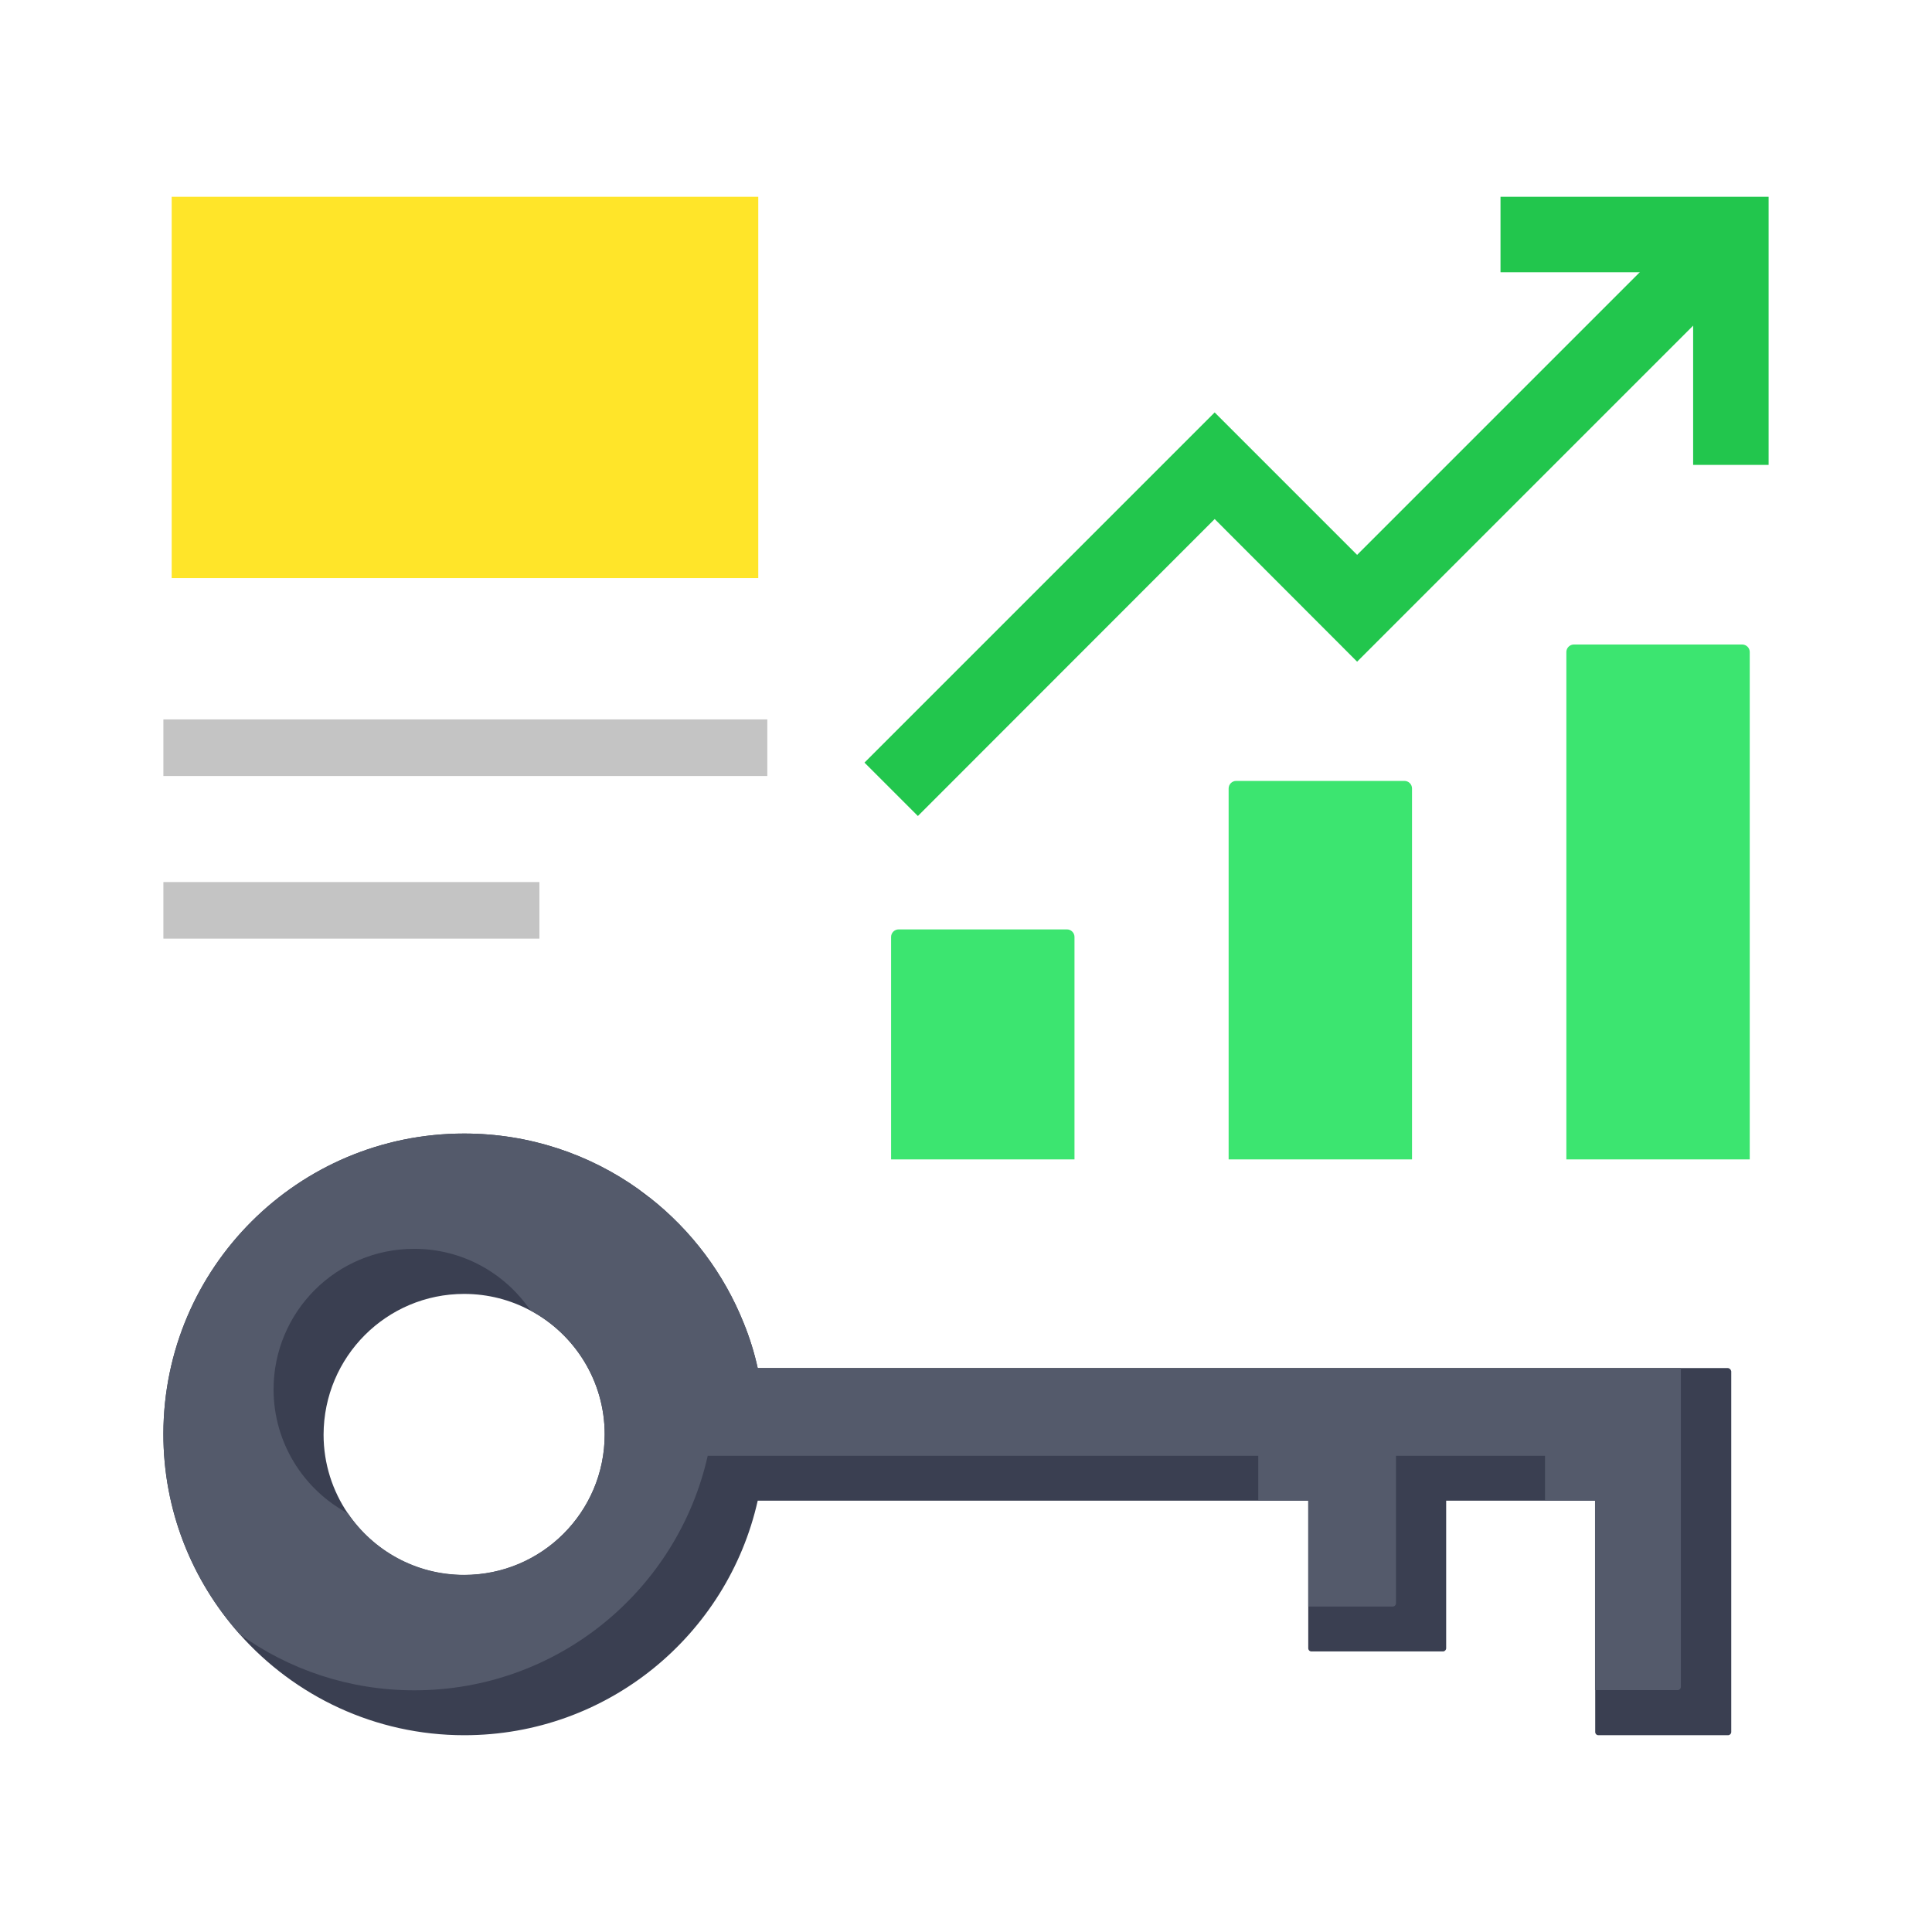 <svg id="Layer_1" enable-background="new 0 0 1024 1024" viewBox="0 0 1024 1024" xmlns="http://www.w3.org/2000/svg"><g id="XMLID_414_"><path id="XMLID_1439_" d="m915.7 725.1h-514.1c-1.8-8.2-4.3-16.2-7.4-23.8-10.5-26.3-27.8-49.2-49.8-66.5-1.9-1.5-3.8-2.9-5.7-4.3-26.1-18.7-58.1-29.7-92.7-29.7-87.9 0-159.2 71.1-159.4 159-.1 40.7 15.2 78 40.4 106.3 29.2 32.9 71.8 53.6 119.1 53.6 76 0 139.5-53.1 155.5-124.3h291.8v78.2c0 .9.7 1.7 1.7 1.7h69.7c.9 0 1.7-.8 1.7-1.7v-78.2h79v122.6c0 .9.7 1.7 1.7 1.7h68.7c.9 0 1.7-.8 1.7-1.7v-191.2c-.2-1-1-1.7-1.9-1.7zm-669.7-39.3c12.7 0 24.7 3.2 35.1 8.8 23.4 12.5 39.4 37.3 39.4 65.7 0 41.1-33.4 74.5-74.5 74.5-25.6 0-48.2-12.9-61.6-32.6-8.1-11.9-12.9-26.3-12.9-41.8.1-41.3 33.4-74.6 74.5-74.6z" fill="#3a3f51"/><path id="XMLID_444_" d="m246 834.7c-25.6 0-48.2-12.9-61.6-32.6-23.4-12.5-39.4-37.3-39.4-65.7 0-41.1 33.3-74.5 74.5-74.5 25.6 0 48.2 12.9 61.6 32.6 23.4 12.5 39.4 37.3 39.4 65.7 0 41.2-33.3 74.5-74.5 74.5zm155.6-109.6c-1.8-8.2-4.3-16.2-7.4-23.8-10.5-26.3-27.8-49.2-49.8-66.5-2-.9-4-2.3-5.7-4.3-26.1-18.7-58.1-29.7-92.7-29.7-87.9 0-159.2 71.1-159.4 159-.1 40.7 15.2 78 40.4 106.3 26.1 18.8 58.1 29.8 92.6 29.8 76 0 139.5-53.1 155.5-124.3h291.8v23.8h26.5v56.1h44.8c.9 0 1.7-.8 1.7-1.7v-78.2h79v23.8h26.5v100.4h43.8c.9 0 1.7-.8 1.7-1.7v-169z" fill="#545a6b"/><g fill="#3ce570"><path id="XMLID_447_" d="m927.4 614.4v-268.8c0-2.2-1.8-4-4-4h-89.2c-2.2 0-4 1.8-4 4v268.9h97.2z"/><path id="XMLID_448_" d="m569.5 614.4v-117.8c0-2.2-1.8-4-4-4h-89.2c-2.2 0-4 1.8-4 4v117.9h97.2z"/><path id="XMLID_449_" d="m748.4 614.4v-196.5c0-2.2-1.8-4-4-4h-89.2c-2.2 0-4 1.8-4 4v196.6h97.2z"/></g><path id="XMLID_461_" d="m91 104.3h310.9v202.1h-310.9z" fill="#ffe529"/><path id="XMLID_417_" d="m486.5 432.5-28.3-28.3 185.6-185.6 75.5 75.5 183.9-183.9 28.3 28.3-212.2 212.2-75.5-75.6z" fill="#22c64d"/><path id="XMLID_416_" d="m937.4 246.4h-40v-102.1h-102.1v-40h142.1z" fill="#22c64d"/><path id="XMLID_419_" d="m86.6 381.3h320.1v30h-320.1z" fill="#c4c4c4"/><path id="XMLID_421_" d="m86.6 467.5h199.3v30h-199.3z" fill="#c4c4c4"/></g></svg>